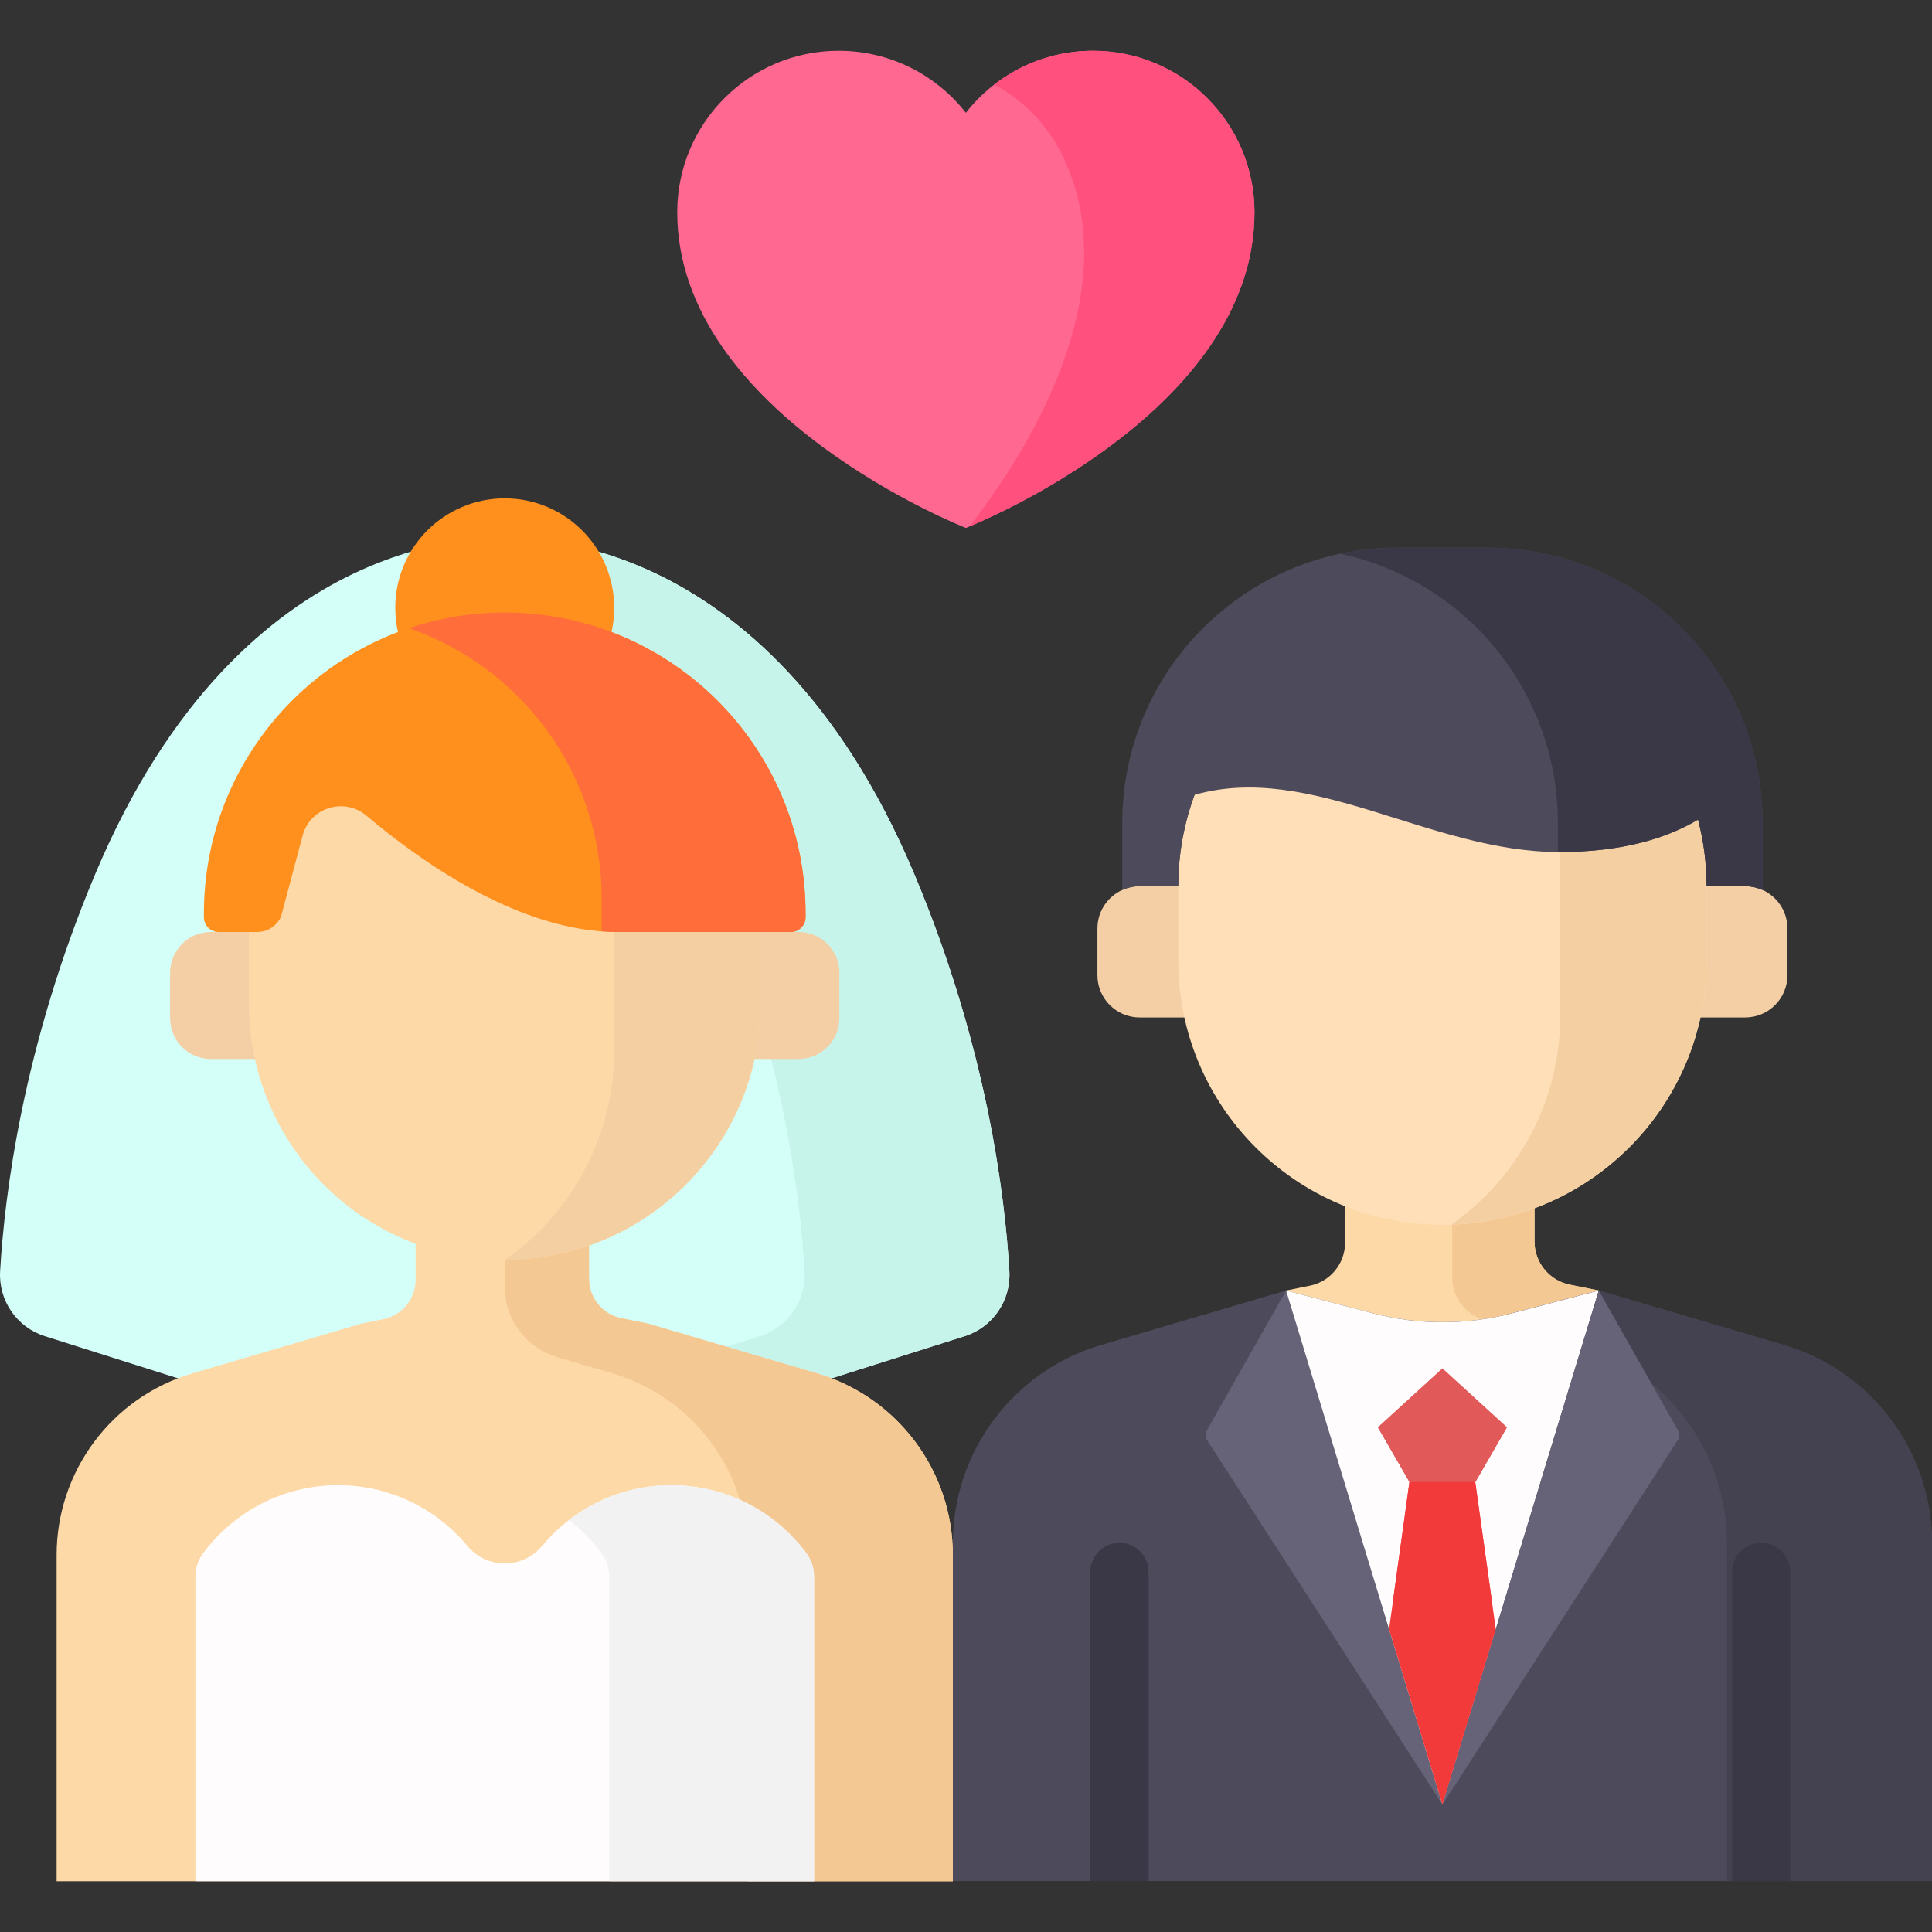 <svg width="100" height="100" viewBox="0 0 100 100" fill="none" xmlns="http://www.w3.org/2000/svg">
<rect x="0" y="0" width="100" height="100" fill="#333333" stroke="none"/>
<g clip-path="url(#clip0_140_2648)">
<path d="M82.753 66.797L81.254 66.496C80.191 66.282 79.426 65.348 79.426 64.263V62.103H69.622V64.318C69.622 65.402 68.857 66.337 67.793 66.55L66.566 66.797V75.041H82.753V66.797Z" fill="#FED9A8"/>
<path d="M75.164 62.103V66.127C75.164 67.212 75.929 68.146 76.993 68.36L82.753 69.506V66.797L81.254 66.496C80.191 66.282 79.426 65.348 79.426 64.263V62.103H75.164Z" fill="#F4C892"/>
<path d="M82.752 66.797L78.306 67.965C75.916 68.593 73.404 68.593 71.014 67.965L66.568 66.797L57.004 69.613C52.448 70.954 49.319 75.136 49.319 79.886V97.362H100V79.886C100 75.136 96.872 70.954 92.315 69.613L82.752 66.797Z" fill="#4D4A5B"/>
<path d="M92.315 69.613L82.752 66.797L77.143 68.27L81.702 69.613C86.258 70.954 89.387 75.136 89.387 79.886V97.362H100V79.886C100 75.136 96.872 70.954 92.315 69.613Z" fill="#444251"/>
<path d="M47.32 45.237C39.59 26.867 26.36 27.878 26.125 27.898C25.89 27.878 12.66 26.867 4.93 45.237C1.166 54.18 0.229 61.934 0.006 65.798C-0.082 67.316 0.868 68.701 2.318 69.16L26.125 76.7L49.932 69.16C51.382 68.701 52.332 67.316 52.244 65.798C52.021 61.934 51.084 54.18 47.32 45.237Z" fill="#D4FFF8"/>
<path d="M52.244 65.798C52.021 61.934 51.084 54.18 47.32 45.237C39.59 26.867 26.36 27.878 26.125 27.898C26.031 27.89 23.875 27.726 20.826 28.691C25.43 30.149 32.071 34.185 36.722 45.237C40.485 54.18 41.423 61.934 41.646 65.798C41.733 67.316 40.783 68.701 39.333 69.16L20.826 75.022L26.125 76.7L49.932 69.16C51.382 68.701 52.332 67.316 52.244 65.798Z" fill="#C6F4EB"/>
<path d="M42.285 71.085L33.533 68.508V68.508L32.161 68.232C31.188 68.037 30.487 67.181 30.487 66.189V64.212H21.514V66.239C21.514 67.231 20.814 68.087 19.84 68.282L18.717 68.508V68.508L9.964 71.085C5.794 72.313 2.931 76.141 2.931 80.489V97.372H49.319V80.489C49.319 76.141 46.456 72.313 42.285 71.085Z" fill="#FED9A8"/>
<path d="M42.285 71.085L33.533 68.508V68.508L32.161 68.232C31.188 68.037 30.488 67.181 30.488 66.189V64.212H26.125V66.615C26.125 68.294 27.231 69.772 28.841 70.247L31.69 71.085C35.86 72.313 38.723 76.141 38.723 80.489V97.372H49.319V80.489C49.319 76.141 46.456 72.313 42.285 71.085Z" fill="#F4C892"/>
<path d="M26.125 37.127C29.254 37.127 31.791 34.59 31.791 31.461C31.791 28.332 29.254 25.795 26.125 25.795C22.996 25.795 20.459 28.332 20.459 31.461C20.459 34.59 22.996 37.127 26.125 37.127Z" fill="#FF901D"/>
<path d="M41.331 54.814H38.661V48.238H41.331C42.499 48.238 43.447 49.185 43.447 50.354V52.698C43.447 53.867 42.499 54.814 41.331 54.814Z" fill="#F4CFA6"/>
<path d="M10.919 54.814H13.59V48.238H10.919C9.751 48.238 8.804 49.185 8.804 50.354V52.698C8.804 53.867 9.751 54.814 10.919 54.814Z" fill="#F4CFA6"/>
<path d="M26.125 65.205C18.814 65.205 12.887 59.278 12.887 51.966V48.246C12.887 40.935 18.814 35.008 26.125 35.008C33.436 35.008 39.363 40.935 39.363 48.246V51.966C39.363 59.278 33.436 65.205 26.125 65.205Z" fill="#FED9A8"/>
<path d="M31.791 36.282V54.363C31.791 58.848 29.558 62.81 26.145 65.204C33.447 65.193 39.363 59.271 39.363 51.967V48.246C39.363 42.963 36.267 38.406 31.791 36.282Z" fill="#F4CFA2"/>
<path d="M41.696 47.476V47.275C41.696 38.675 34.724 31.704 26.125 31.704C17.525 31.704 10.554 38.675 10.554 47.275V47.476C10.554 47.897 10.895 48.239 11.316 48.239H13.318C13.85 48.239 14.333 47.924 14.548 47.437L15.662 43.255C16.049 41.802 17.815 41.248 18.964 42.218C21.863 44.666 26.949 48.239 31.95 48.239H40.933C41.354 48.239 41.696 47.897 41.696 47.476Z" fill="#FF901D"/>
<path d="M26.125 31.704C24.391 31.704 22.724 31.992 21.166 32.515C26.971 34.519 31.142 40.027 31.142 46.513V48.206C31.412 48.226 31.681 48.239 31.951 48.239H40.934C41.355 48.239 41.696 47.897 41.696 47.476V47.275C41.696 38.676 34.724 31.704 26.125 31.704Z" fill="#FF6D3A"/>
<path d="M42.135 81.607C42.135 81.171 41.998 80.745 41.738 80.395C40.154 78.259 37.614 76.873 34.75 76.873C32.061 76.873 29.659 78.093 28.064 80.01C27.05 81.229 25.2 81.229 24.186 80.01C22.591 78.093 20.189 76.873 17.5 76.873C14.636 76.873 12.096 78.259 10.512 80.395C10.252 80.745 10.115 81.171 10.115 81.607V97.371H42.135V81.607H42.135Z" fill="#FFFCFD"/>
<path d="M41.738 80.395C40.154 78.259 37.614 76.873 34.749 76.873C32.754 76.873 30.917 77.546 29.45 78.677C30.089 79.169 30.659 79.747 31.14 80.395C31.399 80.745 31.537 81.171 31.537 81.607V97.371H42.135V81.607C42.135 81.171 41.998 80.745 41.738 80.395Z" fill="#F2F2F2"/>
<path d="M59.454 97.362V91.346V81.367C59.454 80.532 58.778 79.856 57.943 79.856C57.109 79.856 56.432 80.532 56.432 81.367V91.346V97.362H59.454Z" fill="#3A3847"/>
<path d="M92.668 97.362V81.367C92.668 80.532 91.991 79.856 91.157 79.856C90.322 79.856 89.645 80.532 89.645 81.367V97.362H92.668Z" fill="#3A3847"/>
<path d="M90.332 52.663H87.385V45.871H90.332C91.538 45.871 92.517 46.849 92.517 48.056V50.478C92.516 51.684 91.538 52.663 90.332 52.663Z" fill="#F4CFA6"/>
<path d="M58.987 52.663H61.934V45.871H58.987C57.781 45.871 56.802 46.849 56.802 48.056V50.478C56.802 51.684 57.781 52.663 58.987 52.663Z" fill="#F4CFA6"/>
<path d="M74.659 63.395C67.108 63.395 60.986 57.273 60.986 49.722V45.879C60.986 38.328 67.108 32.206 74.659 32.206C82.211 32.206 88.332 38.328 88.332 45.879V49.722C88.332 57.273 82.211 63.395 74.659 63.395Z" fill="#FFDFB8"/>
<path d="M80.76 33.643V52.553C80.76 57.031 78.534 60.987 75.131 63.383C82.464 63.134 88.333 57.115 88.333 49.721V45.879C88.333 40.52 85.249 35.885 80.76 33.643Z" fill="#F4CFA2"/>
<path d="M56.576 2.628C53.902 2.628 51.522 3.884 49.993 5.838C48.463 3.884 46.083 2.628 43.409 2.628C38.795 2.628 35.054 6.369 35.054 10.983C35.054 21.48 49.993 27.326 49.993 27.326C49.993 27.326 64.931 21.48 64.931 10.983C64.931 6.369 61.19 2.628 56.576 2.628Z" fill="#FF6991"/>
<path d="M56.576 2.628C54.649 2.628 52.877 3.282 51.464 4.378C52.1 4.721 52.693 5.149 53.226 5.653C53.262 5.685 53.296 5.719 53.331 5.752C53.361 5.781 53.391 5.81 53.421 5.84C53.594 6.011 53.76 6.189 53.913 6.381C54.363 6.922 54.752 7.529 55.063 8.196C58.36 15.262 53.103 23.486 50.181 27.25C51.898 26.535 64.932 20.789 64.932 10.983C64.931 6.369 61.19 2.628 56.576 2.628Z" fill="#FF507E"/>
<path d="M66.567 66.797L62.478 74.017C62.373 74.203 62.389 74.435 62.519 74.605L74.66 93.409L66.567 66.797Z" fill="#666277"/>
<path d="M89.324 45.871H90.332C90.652 45.871 90.955 45.942 91.229 46.066V42.59C91.229 34.724 84.852 28.347 76.986 28.347H72.333C64.466 28.347 58.089 34.724 58.089 42.59V46.066C58.364 45.942 58.667 45.871 58.987 45.871H59.995H60.986C60.987 44.208 61.286 42.614 61.831 41.14C67.876 39.426 74.021 44.102 80.704 44.102C84.042 44.102 86.32 43.355 87.861 42.441L87.896 42.441C88.18 43.537 88.332 44.686 88.332 45.871H89.324Z" fill="#4D4A5B"/>
<path d="M89.324 45.871C89.324 45.871 89.324 45.871 89.324 45.871H90.332C90.652 45.871 90.955 45.942 91.23 46.066V42.59C91.23 34.724 84.853 28.347 76.986 28.347H72.333C71.314 28.347 70.32 28.456 69.361 28.66C75.801 30.027 80.633 35.743 80.633 42.59V44.1C80.657 44.1 80.68 44.102 80.704 44.102C84.042 44.102 86.32 43.355 87.861 42.441L87.896 42.441C88.18 43.537 88.332 44.686 88.332 45.871H89.324Z" fill="#3A3847"/>
<path d="M82.752 66.797L78.283 67.971C75.908 68.595 73.412 68.595 71.036 67.971L66.567 66.797L74.66 93.409L82.752 66.797Z" fill="#FFFCFD"/>
<path d="M76.212 75.663H73.097L72.09 82.937L74.659 90.445L77.228 82.938L76.212 75.663Z" fill="#F33A3A"/>
<path d="M74.66 72.286L71.319 73.875L72.953 76.705H76.366L78 73.875L74.66 72.286Z" fill="#E25959"/>
<path d="M82.752 66.797L86.841 74.017C86.947 74.203 86.93 74.435 86.8 74.605L74.66 93.409L82.752 66.797Z" fill="#666277"/>
<path d="M76.212 75.663H73.097L71.898 84.327L74.659 93.409L77.422 84.324L76.212 75.663Z" fill="#F33A3A"/>
<path d="M74.66 70.825L71.319 73.875L72.953 76.705H76.366L78 73.875L74.66 70.825Z" fill="#E25959"/>
</g>
<defs>
<clipPath id="clip0_140_2648">
<rect width="100" height="100" fill="white"/>
</clipPath>
</defs>
</svg>
